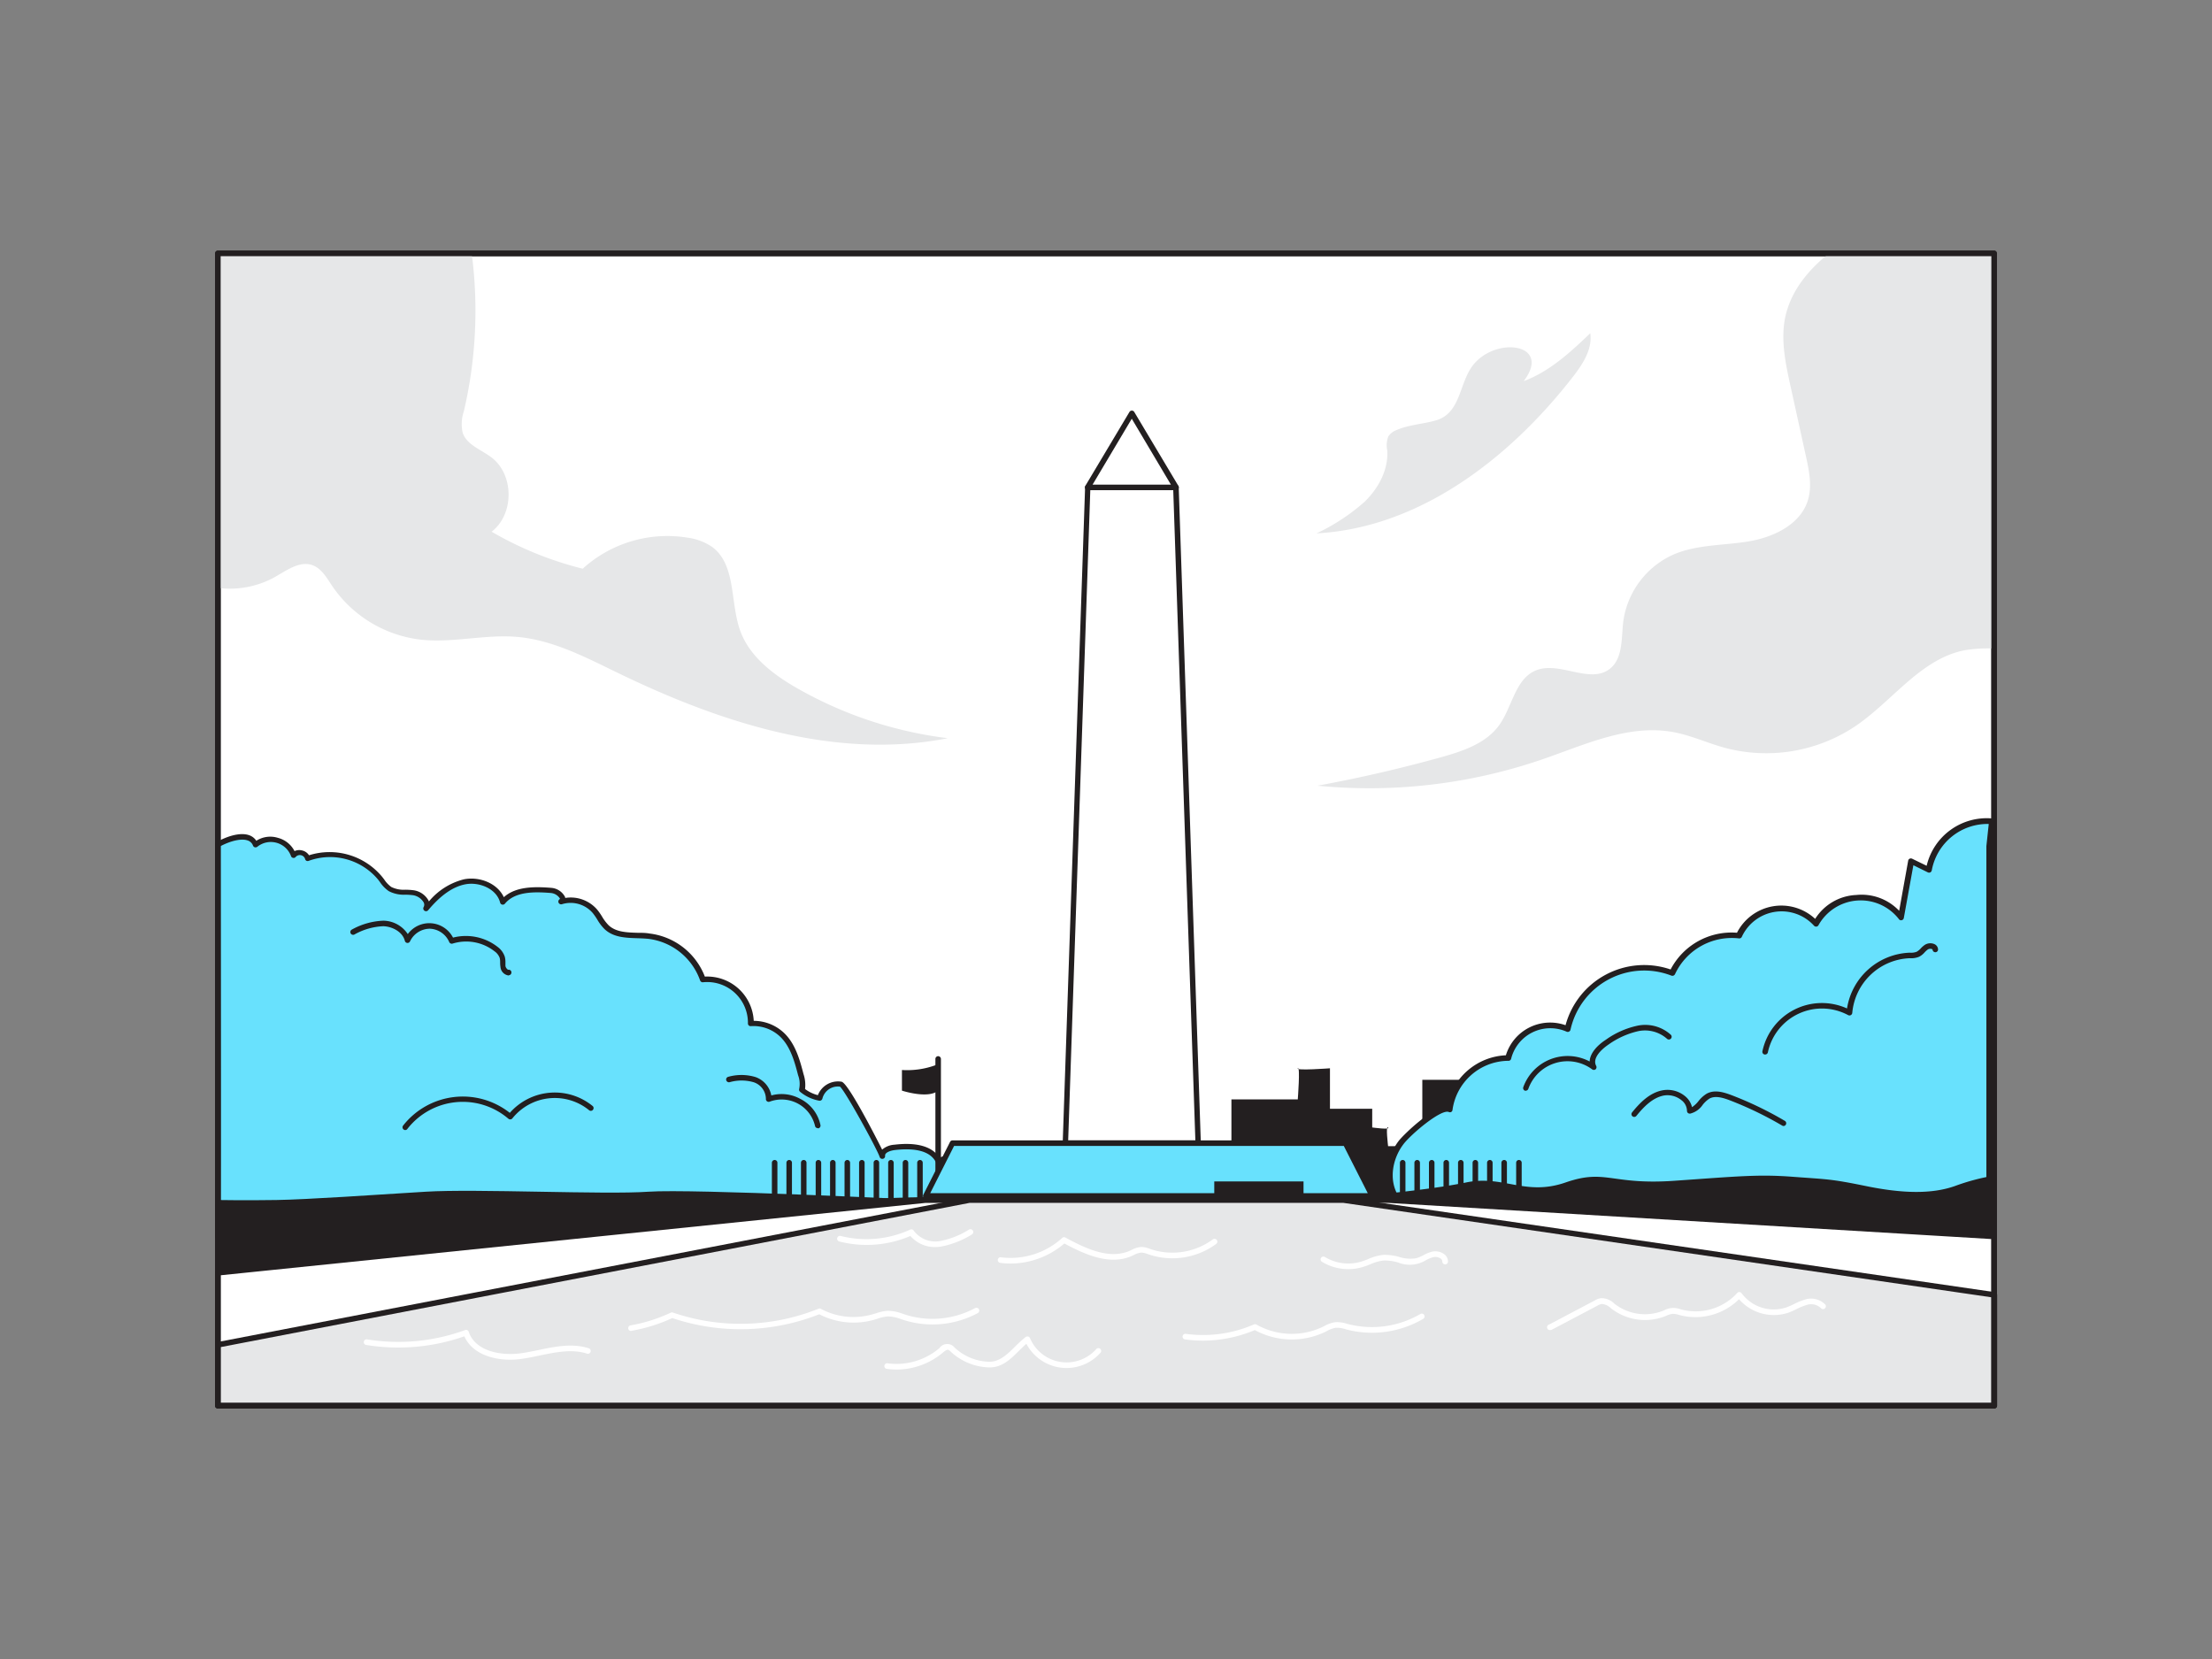 <svg xmlns="http://www.w3.org/2000/svg" viewBox="0 0 400 300"><rect x="0" y="0" width="400" height="300" fill="#808080" stroke="none"/><g id="_407_washington_dc_flatline" data-name="#407_washington_dc_flatline"><rect x="39.4" y="45.82" width="321.2" height="208.36" fill="#fff"/><path d="M360.6,254.68H39.4a.5.5,0,0,1-.5-.5V45.82a.5.5,0,0,1,.5-.5H360.6a.5.5,0,0,1,.5.5V254.18A.5.5,0,0,1,360.6,254.68Zm-320.7-1H360.1V46.32H39.9Z" fill="#231f20"/><path d="M222.68,222.76V198.81h12s.47-6.1,0-5.63,5.82,0,5.82,0v7.32h7.64v3.38s3.34.47,2.87,0,0,3.38,0,3.38h6.19v-12h22.72l-1.69,21Z" fill="#231f20"/><path d="M262.1,200.65a10.81,10.81,0,0,1,10.61-9.32c.85-4.56,6.66-7.38,10.77-5.22,1.31-8.17,11.39-13.58,18.92-10.15a11.83,11.83,0,0,1,12.09-6.75c1.89-5.44,10.47-6.77,13.92-2.16,2.56-5.74,12-6.44,15.37-1.15l1.83-10.18,3.22,1.56a10.68,10.68,0,0,1,11.35-8.76L359.7,153v71.68c0-2.32-67.79-1.49-74-1.74-7.92-.32-27.19,1.18-32.75-5.62-2.53-3.09-1.95-7.65.42-10.72C254.54,205.05,260.23,199.89,262.1,200.65Z" fill="#68e1fd"/><path d="M359.7,225.19a.5.5,0,0,1-.45-.29c-2.58-1.45-40.92-1.42-59.42-1.4-7.32,0-12.61,0-14.18-.05-1.41-.06-3.16-.06-5.19-.06-9.25,0-23.22,0-27.92-5.74-2.82-3.45-1.93-8.32.4-11.35.91-1.17,6.09-6.18,8.73-6.22a11.34,11.34,0,0,1,10.64-9.25,8.37,8.37,0,0,1,10.79-5.44,14.73,14.73,0,0,1,19-10.08,12.43,12.43,0,0,1,12-6.64,9,9,0,0,1,14.14-2.51,9.25,9.25,0,0,1,7.45-4.32,9.36,9.36,0,0,1,7.74,2.86l1.63-9.07a.49.49,0,0,1,.26-.35.54.54,0,0,1,.45,0l2.63,1.28A11.16,11.16,0,0,1,360.24,148a.5.5,0,0,1,.44.55l-.48,4.49v71.61h0A.5.5,0,0,1,359.7,225.19Zm-.5-.5h0Zm-51.69-2.2c9.64,0,20.83,0,30.4.19,14.37.24,19.48.68,21.29,1.16V153l.43-4a10.25,10.25,0,0,0-10.3,8.37.55.55,0,0,1-.26.38.53.53,0,0,1-.46,0L346,156.46,344.27,166a.49.49,0,0,1-.39.4.47.47,0,0,1-.52-.22,8.74,8.74,0,0,0-14.5,1.09.49.49,0,0,1-.4.29.51.51,0,0,1-.46-.2,7.92,7.92,0,0,0-13,2,.5.5,0,0,1-.54.33,11.34,11.34,0,0,0-11.56,6.46.57.57,0,0,1-.28.27.53.53,0,0,1-.39,0A13.64,13.64,0,0,0,284,186.19a.51.51,0,0,1-.73.36,7.3,7.3,0,0,0-10,4.87.49.49,0,0,1-.49.41h-.21a10.28,10.28,0,0,0-9.91,8.87.47.47,0,0,1-.24.38.49.49,0,0,1-.44,0c-1.39-.56-6.8,4-8.17,5.8-2.1,2.72-2.91,7.06-.43,10.1,4.41,5.4,18.1,5.4,27.15,5.38,2,0,3.8,0,5.23.06s6.83.05,14.14.05Z" fill="#231f20"/><path d="M39.4,152.72c2.22-1.27,5.86-2.35,6.79,0a4.39,4.39,0,0,1,6.88,1.91,1.53,1.53,0,0,1,2.57.58,11.77,11.77,0,0,1,13.15,3.62,7.32,7.32,0,0,0,1.76,1.91c1.23.76,2.8.45,4.23.67s3,1.61,2.3,2.88c1.84-2.22,4.12-4.28,7-4.84s6.2.87,6.92,3.66c2-2.4,5.62-2.36,8.73-2.11,1.19.09,2.77,1.31,1.81,2a5.82,5.82,0,0,1,6.12,1.77,28.55,28.55,0,0,0,2.1,2.87c2,1.83,5,1.32,7.69,1.61a11.86,11.86,0,0,1,9.71,7.85c4.44-.71,9,3.45,8.67,7.94a7.43,7.43,0,0,1,5.63,2c2,1.87,2.74,4.64,3.43,7.27a4.91,4.91,0,0,1,.18,2.73,7.16,7.16,0,0,0,3.24,1.51,3.41,3.41,0,0,1,3.84-2.53c.83.17,7,11.6,7.45,13,0-1,1.25-1.43,2.24-1.55,2.91-.35,6.53-.18,7.87,2.43a13.27,13.27,0,0,1,5-.87,5.09,5.09,0,0,1,4.31,3.11c1.59,3.44,0,3.63-2.74,4.06-5.95.92-12.51.71-18.55,1.14-28.27,2-56.78-2.09-85,.71-11.29,1.12-22.18,3.35-33.31,5.57C39.51,221.67,39.4,152.72,39.4,152.72Z" fill="#68e1fd"/><path d="M39.4,224.12a.5.5,0,0,1-.33-.12.53.53,0,0,1-.17-.41c.11-1.91,0-70.18,0-70.87a.5.5,0,0,1,.25-.43c1.75-1,4.22-1.86,5.93-1.25a2.54,2.54,0,0,1,1.27,1,4.66,4.66,0,0,1,3.91-.53,4.7,4.7,0,0,1,3,2.4,2,2,0,0,1,1.33-.13,2,2,0,0,1,1.29.88,12.34,12.34,0,0,1,13.26,3.94c.11.14.21.28.32.41a5.15,5.15,0,0,0,1.31,1.39,5.11,5.11,0,0,0,2.55.49,12.43,12.43,0,0,1,1.49.1,3.68,3.68,0,0,1,2.66,1.82.88.88,0,0,1,.09.2,12,12,0,0,1,6.33-4c2.71-.55,6,.63,7.22,3.23,2.11-1.9,5.35-1.95,8.57-1.69a3.08,3.08,0,0,1,2.52,1.69l0,.14A6.31,6.31,0,0,1,108,164.5a10.87,10.87,0,0,1,.89,1.28,8,8,0,0,0,1.17,1.54c1.32,1.23,3.23,1.3,5.26,1.36.71,0,1.44,0,2.14.13a12.29,12.29,0,0,1,10,7.79,8.43,8.43,0,0,1,8.84,8h0a8,8,0,0,1,5.45,2.16c2.13,2,2.92,5.06,3.56,7.5a6.16,6.16,0,0,1,.27,2.67,6.47,6.47,0,0,0,2.32,1.11,3.9,3.9,0,0,1,4.29-2.43c1.15.24,5.8,9.24,7.33,12.28a3.68,3.68,0,0,1,2.21-.89c4.06-.49,6.86.32,8.15,2.33a12.77,12.77,0,0,1,4.85-.77,5.62,5.62,0,0,1,4.72,3.4c.71,1.55.86,2.58.46,3.32-.52,1-1.82,1.17-3.47,1.42l-.11,0a99.94,99.94,0,0,1-11.83.85c-2.24.07-4.56.14-6.76.3-13.34,1-26.94.55-40.1.15-14.74-.45-30-.92-44.89.56-10.8,1.07-21,3.12-31.88,5.28l-1.38.28ZM39.9,153c0,5.3.1,63.05,0,70l.78-.16c10.86-2.17,21.12-4.22,32-5.3,15-1.48,30.24-1,45-.56,13.12.4,26.7.81,40-.15,2.22-.16,4.55-.23,6.8-.3a99.89,99.89,0,0,0,11.71-.84h.11c1.37-.22,2.45-.38,2.74-.92s.06-1.23-.49-2.42a4.58,4.58,0,0,0-3.9-2.82,13,13,0,0,0-4.84.84.49.49,0,0,1-.59-.24c-1.22-2.37-4.68-2.48-7.37-2.17-.84.1-1.81.44-1.8,1a.5.5,0,0,1-1,.19c-.6-1.64-6.16-11.79-7.15-12.65a2.88,2.88,0,0,0-3.18,2.15.51.51,0,0,1-.58.39,7.56,7.56,0,0,1-3.46-1.61.5.5,0,0,1-.16-.54,4.49,4.49,0,0,0-.2-2.46c-.6-2.31-1.36-5.2-3.28-7a7,7,0,0,0-5.26-1.87.49.49,0,0,1-.39-.14.5.5,0,0,1-.14-.39,7.37,7.37,0,0,0-8.09-7.41.5.5,0,0,1-.56-.33,11.41,11.41,0,0,0-9.29-7.51c-.66-.07-1.37-.1-2.06-.12-2.12-.07-4.32-.14-5.91-1.63a8.12,8.12,0,0,1-1.33-1.74,12,12,0,0,0-.81-1.17,5.28,5.28,0,0,0-5.58-1.61.51.51,0,0,1-.6-.25.5.5,0,0,1,.15-.63c.1-.08.09-.11.08-.15a2.17,2.17,0,0,0-1.64-1c-3.27-.27-6.53-.21-8.3,1.93a.5.5,0,0,1-.5.17.49.49,0,0,1-.37-.36c-.66-2.57-3.88-3.8-6.34-3.3-2.25.45-4.43,2-6.67,4.67a.5.5,0,0,1-.83-.55.89.89,0,0,0,0-.88,2.76,2.76,0,0,0-1.91-1.28,12.15,12.15,0,0,0-1.38-.09,5.88,5.88,0,0,1-3-.64,6.08,6.08,0,0,1-1.6-1.64l-.29-.39a11.3,11.3,0,0,0-12.58-3.46.51.51,0,0,1-.42,0,.49.49,0,0,1-.25-.34,1,1,0,0,0-1.68-.38.47.47,0,0,1-.49.19.48.48,0,0,1-.39-.36,3.89,3.89,0,0,0-6.05-1.67.55.55,0,0,1-.46.12.5.5,0,0,1-.35-.31,1.55,1.55,0,0,0-1-.94C43.51,151.55,41.47,152.17,39.9,153Z" fill="#231f20"/><path d="M274.67,217.52a.5.5,0,0,1-.5-.5v-6.76a.5.5,0,0,1,1,0V217A.5.5,0,0,1,274.67,217.52Z" fill="#231f20"/><path d="M272,217.52a.5.5,0,0,1-.5-.5v-6.76a.51.51,0,0,1,.5-.5.5.5,0,0,1,.5.5V217A.5.5,0,0,1,272,217.52Z" fill="#231f20"/><path d="M269.41,217.52a.5.5,0,0,1-.5-.5v-6.76a.51.51,0,0,1,.5-.5.5.5,0,0,1,.5.5V217A.5.5,0,0,1,269.41,217.52Z" fill="#231f20"/><path d="M266.79,217.52a.5.5,0,0,1-.5-.5v-6.76a.5.5,0,0,1,.5-.5.51.51,0,0,1,.5.5V217A.5.5,0,0,1,266.79,217.52Z" fill="#231f20"/><path d="M264.16,217.52a.5.5,0,0,1-.5-.5v-6.76a.5.5,0,0,1,.5-.5.51.51,0,0,1,.5.5V217A.5.5,0,0,1,264.16,217.52Z" fill="#231f20"/><path d="M261.53,217.52a.5.5,0,0,1-.5-.5v-6.76a.5.5,0,0,1,1,0V217A.5.5,0,0,1,261.53,217.52Z" fill="#231f20"/><path d="M258.9,217.52a.5.5,0,0,1-.5-.5v-6.76a.51.51,0,0,1,.5-.5.5.5,0,0,1,.5.5V217A.5.5,0,0,1,258.9,217.52Z" fill="#231f20"/><path d="M256.27,217.52a.5.5,0,0,1-.5-.5v-6.76a.51.51,0,0,1,.5-.5.5.5,0,0,1,.5.5V217A.5.5,0,0,1,256.27,217.52Z" fill="#231f20"/><path d="M253.65,217.52a.5.5,0,0,1-.5-.5v-6.76a.5.5,0,0,1,.5-.5.51.51,0,0,1,.5.5V217A.5.5,0,0,1,253.65,217.52Z" fill="#231f20"/><path d="M251,217.52a.5.5,0,0,1-.5-.5v-6.76a.5.5,0,0,1,1,0V217A.5.5,0,0,1,251,217.52Z" fill="#231f20"/><path d="M248.39,217.52a.5.5,0,0,1-.5-.5v-6.76a.5.5,0,0,1,1,0V217A.5.5,0,0,1,248.39,217.52Z" fill="#231f20"/><path d="M245.39,216.36s12.95-1.12,19.71-2.53,10.7,2.53,18,0,8.16.5,19.71-.31,15.2-1.19,21.39-.72,6.76.35,13.24,1.68,11.82,1.49,16.05,0a39.31,39.31,0,0,1,7.09-1.89v11Z" fill="#231f20"/><polygon points="39.4 230.16 167.4 217.02 175.37 217.02 251.02 217.02 360.6 223.59 360.6 254.18 39.4 254.18 39.4 230.16" fill="#fff"/><path d="M360.6,254.68H39.4a.5.5,0,0,1-.5-.5v-24a.5.5,0,0,1,.45-.5l128-13.14H251l109.61,6.57a.51.51,0,0,1,.47.5v30.59A.5.5,0,0,1,360.6,254.68Zm-320.7-1H360.1V224.06L251,217.52H167.4L39.9,230.61Z" fill="#231f20"/><polygon points="39.4 243.19 175.37 217.02 242.95 217.02 360.6 234.16 360.6 254.18 39.4 254.18 39.4 243.19" fill="#e6e7e8"/><path d="M360.6,254.68H39.4a.5.5,0,0,1-.5-.5v-11a.49.49,0,0,1,.41-.49l136-26.17H243l117.72,17.14a.51.51,0,0,1,.43.5v20A.5.5,0,0,1,360.6,254.68Zm-320.7-1H360.1V234.59L242.88,217.51H175.37L39.9,243.6Z" fill="#231f20"/><path d="M166.36,217.52a.5.5,0,0,1-.5-.5v-6.76a.51.51,0,0,1,.5-.5.5.5,0,0,1,.5.5V217A.5.5,0,0,1,166.36,217.52Z" fill="#231f20"/><path d="M163.74,217.52a.5.5,0,0,1-.5-.5v-6.76a.5.5,0,0,1,.5-.5.51.51,0,0,1,.5.5V217A.5.5,0,0,1,163.74,217.52Z" fill="#231f20"/><path d="M161.11,217.52a.5.5,0,0,1-.5-.5v-6.76a.5.5,0,0,1,.5-.5.51.51,0,0,1,.5.5V217A.5.5,0,0,1,161.11,217.52Z" fill="#231f20"/><path d="M158.48,217.52a.5.5,0,0,1-.5-.5v-6.76a.5.5,0,0,1,1,0V217A.5.5,0,0,1,158.48,217.52Z" fill="#231f20"/><path d="M155.85,217.52a.5.5,0,0,1-.5-.5v-6.76a.51.51,0,0,1,.5-.5.5.5,0,0,1,.5.5V217A.5.5,0,0,1,155.85,217.52Z" fill="#231f20"/><path d="M153.22,217.52a.5.5,0,0,1-.5-.5v-6.76a.51.51,0,0,1,.5-.5.5.5,0,0,1,.5.5V217A.5.5,0,0,1,153.22,217.52Z" fill="#231f20"/><path d="M150.6,217.52a.5.5,0,0,1-.5-.5v-6.76a.5.5,0,0,1,.5-.5.51.51,0,0,1,.5.5V217A.5.5,0,0,1,150.6,217.52Z" fill="#231f20"/><path d="M148,217.52a.5.5,0,0,1-.5-.5v-6.76a.5.5,0,0,1,.5-.5.51.51,0,0,1,.5.5V217A.5.5,0,0,1,148,217.52Z" fill="#231f20"/><path d="M145.34,217.52a.5.5,0,0,1-.5-.5v-6.76a.5.5,0,0,1,1,0V217A.5.5,0,0,1,145.34,217.52Z" fill="#231f20"/><path d="M142.71,217.52a.5.5,0,0,1-.5-.5v-6.76a.51.51,0,0,1,.5-.5.5.5,0,0,1,.5.5V217A.5.5,0,0,1,142.71,217.52Z" fill="#231f20"/><path d="M140.08,217.52a.5.5,0,0,1-.5-.5v-6.76a.51.51,0,0,1,.5-.5.5.5,0,0,1,.5.5V217A.5.5,0,0,1,140.08,217.52Z" fill="#231f20"/><path d="M39.4,217s5,.09,10.59,0,18-.94,27-1.5,32.38.56,40.27,0S167.4,217,167.4,217l-128,13.14Z" fill="#231f20"/><path d="M169.65,216.77a.5.5,0,0,1-.5-.5V191.49a.5.5,0,0,1,.5-.5.51.51,0,0,1,.5.5v24.78A.5.5,0,0,1,169.65,216.77Z" fill="#231f20"/><path d="M169.3,192.57a15,15,0,0,1-6.2.92v3.73s4.72,1.55,6.55,0Z" fill="#231f20"/><polygon points="196.69 88.14 212.62 88.14 216.67 206.72 192.64 206.72 196.69 88.14" fill="#fff"/><path d="M216.67,207.22h-24a.52.52,0,0,1-.36-.16.52.52,0,0,1-.14-.36l4.05-118.58a.5.5,0,0,1,.5-.48h15.93a.5.5,0,0,1,.5.48l4,118.58a.52.52,0,0,1-.14.36A.52.52,0,0,1,216.67,207.22Zm-23.51-1h23l-4-117.58h-15Z" fill="#231f20"/><polygon points="212.62 88.14 204.66 74.74 196.69 88.14 212.62 88.14" fill="#fff"/><path d="M212.62,88.64H196.69a.51.51,0,0,1-.44-.26.52.52,0,0,1,0-.5l8-13.4a.51.51,0,0,1,.85,0l8,13.4a.5.5,0,0,1,0,.5A.51.51,0,0,1,212.62,88.64Zm-15.05-1h14.17l-7.08-11.92Z" fill="#231f20"/><polygon points="248.15 216.27 167.4 216.27 172.22 206.72 243.32 206.72 248.15 216.27" fill="#68e1fd"/><path d="M248.15,216.77H167.4a.5.5,0,0,1-.43-.24.5.5,0,0,1,0-.49l4.83-9.55a.49.49,0,0,1,.44-.27h71.1a.5.5,0,0,1,.45.27L248.6,216a.5.5,0,0,1,0,.49A.5.5,0,0,1,248.15,216.77Zm-79.94-1h79.13L243,207.22H172.53Z" fill="#231f20"/><rect x="219.58" y="213.64" width="16.14" height="3.38" fill="#231f20"/><path d="M92,176.4a1.69,1.69,0,0,1-1.5-1.54,5.29,5.29,0,0,1-.06-.8,3.2,3.2,0,0,0-.08-.84,2.54,2.54,0,0,0-.94-1.2,8.31,8.31,0,0,0-7.57-1.39.5.5,0,0,1-.62-.29,4,4,0,0,0-3.5-2.4,4,4,0,0,0-3.58,2.28.5.5,0,0,1-.94-.08c-.41-1.66-2.31-2.6-3.89-2.65A11.61,11.61,0,0,0,64.07,169a.51.51,0,0,1-.67-.24.5.5,0,0,1,.24-.67,12.67,12.67,0,0,1,5.67-1.6,5.37,5.37,0,0,1,4.43,2.42,4.83,4.83,0,0,1,8.18.64A9.33,9.33,0,0,1,90,171.24,3.63,3.63,0,0,1,91.28,173,3.76,3.76,0,0,1,91.4,174c0,.22,0,.44,0,.66s.31.7.54.7a.48.48,0,0,1,.54.46.5.5,0,0,1-.46.54Z" fill="#231f20"/><path d="M147.87,204a.49.49,0,0,1-.49-.41,6.2,6.2,0,0,0-8.18-4.38.5.5,0,0,1-.5-.06.49.49,0,0,1-.2-.45,3.21,3.21,0,0,0-2.22-3,7.88,7.88,0,0,0-4.36,0,.52.52,0,0,1-.6-.38.5.5,0,0,1,.38-.6,8.81,8.81,0,0,1,4.93.05,4.39,4.39,0,0,1,2.85,3.32,7,7,0,0,1,5.27.64,6.86,6.86,0,0,1,3.62,4.74.51.51,0,0,1-.41.58Z" fill="#231f20"/><path d="M275.93,197.23a.47.47,0,0,1-.17,0,.5.5,0,0,1-.3-.64,8.52,8.52,0,0,1,12-4.64c.05-1.51,1.41-2.95,2.91-3.92a15.41,15.41,0,0,1,5.68-2.54,6.89,6.89,0,0,1,6.09,1.63.5.5,0,0,1-.71.71,6,6,0,0,0-5.2-1.36,15,15,0,0,0-5.32,2.39c-1.48,1-3,2.56-2.26,3.9a.52.52,0,0,1-.12.61.51.51,0,0,1-.62,0,7.52,7.52,0,0,0-11.54,3.53A.52.52,0,0,1,275.93,197.23Z" fill="#231f20"/><path d="M114.11,240.68a.5.5,0,0,1-.5-.42.51.51,0,0,1,.41-.59,28.61,28.61,0,0,0,7.3-2.31.53.53,0,0,1,.39,0,37.79,37.79,0,0,0,26.28-.69.52.52,0,0,1,.44,0,12.45,12.45,0,0,0,9.34,1l.59-.17a8.06,8.06,0,0,1,2.21-.47,8.19,8.19,0,0,1,2.76.57l.58.19a16.26,16.26,0,0,0,12.41-1.24.53.53,0,0,1,.7.2.52.52,0,0,1-.21.7,17.29,17.29,0,0,1-13.2,1.31l-.6-.19a7,7,0,0,0-2.41-.52,7.2,7.2,0,0,0-1.93.42l-.62.19a13.56,13.56,0,0,1-9.9-1,38.81,38.81,0,0,1-26.58.69,29.63,29.63,0,0,1-7.37,2.3Z" fill="#fff"/><path d="M319.19,190.69l-.1,0a.5.5,0,0,1-.39-.59A11,11,0,0,1,334,182.36a11.94,11.94,0,0,1,11.22-10.08h.2a2.86,2.86,0,0,0,1.17-.17,3.05,3.05,0,0,0,.74-.6,4.25,4.25,0,0,1,.74-.65,1.86,1.86,0,0,1,1.74-.13,1.1,1.1,0,0,1,.65.92.49.49,0,0,1-.45.54.5.5,0,0,1-.54-.45s0-.07-.1-.11a.87.87,0,0,0-.75.06,3.94,3.94,0,0,0-.58.52,3.42,3.42,0,0,1-1,.8,3.76,3.76,0,0,1-1.59.27h-.19a10.86,10.86,0,0,0-10.31,9.88.51.51,0,0,1-.74.41,10,10,0,0,0-14.52,6.72A.5.5,0,0,1,319.19,190.69Z" fill="#231f20"/><path d="M73.29,203.85C77.45,198,87,197,92.25,202a10.32,10.32,0,0,1,14.56-1.58" fill="#68e1fd"/><path d="M73.28,204.35a.47.47,0,0,1-.28-.09.5.5,0,0,1-.12-.7,13.72,13.72,0,0,1,19.31-2.32,10.83,10.83,0,0,1,15-1.22.5.5,0,0,1,0,.71.5.5,0,0,1-.7,0,9.82,9.82,0,0,0-13.82,1.49.51.51,0,0,1-.75.07,12.69,12.69,0,0,0-18.22,1.81A.48.48,0,0,1,73.28,204.35Z" fill="#231f20"/><path d="M295.55,201.47c1.39-1.71,3.06-3.41,5.23-3.85s4.81,1,4.78,3.26c1.43-.2,2.06-2,3.32-2.66s2.74-.23,4.05.27a63.86,63.86,0,0,1,9.61,4.63" fill="#68e1fd"/><path d="M322.54,203.62a.55.55,0,0,1-.25-.07,64.91,64.91,0,0,0-9.54-4.6c-1.22-.46-2.6-.86-3.63-.29a5.12,5.12,0,0,0-1.22,1.13,3.84,3.84,0,0,1-2.27,1.59.56.56,0,0,1-.4-.12.52.52,0,0,1-.17-.38,2.47,2.47,0,0,0-1-1.93,4,4,0,0,0-3.21-.84c-2.06.41-3.65,2.09-4.94,3.68a.5.5,0,0,1-.78-.63c1.4-1.73,3.16-3.56,5.52-4a5,5,0,0,1,4.05,1.05,3.63,3.63,0,0,1,1.27,2,4.91,4.91,0,0,0,1.15-1.07,5.71,5.71,0,0,1,1.49-1.36c1.39-.77,3-.31,4.46.24a64,64,0,0,1,9.69,4.67.5.5,0,0,1-.25.93Z" fill="#231f20"/><path d="M217.55,242.43a23.7,23.7,0,0,1-3.26-.22.52.52,0,0,1-.44-.58.52.52,0,0,1,.58-.43,23,23,0,0,0,12.29-1.69.53.53,0,0,1,.46,0,13,13,0,0,0,12,.43l.32-.16a5.8,5.8,0,0,1,1.91-.68,5.57,5.57,0,0,1,2.16.28l.28.07a17.36,17.36,0,0,0,13-1.84.51.51,0,0,1,.69.18.5.5,0,0,1-.18.7,18.32,18.32,0,0,1-13.77,1.95l-.29-.08a4.91,4.91,0,0,0-1.78-.25,5.1,5.1,0,0,0-1.57.58l-.33.17a14,14,0,0,1-12.71-.34A24.23,24.23,0,0,1,217.55,242.43Z" fill="#fff"/><path d="M243.82,229.5a9.13,9.13,0,0,1-4.77-1.33.51.51,0,0,1-.17-.7.52.52,0,0,1,.7-.17,8.17,8.17,0,0,0,6.54.85c.44-.13.86-.3,1.29-.47a9.21,9.21,0,0,1,2.73-.76,9.55,9.55,0,0,1,2.87.37,6.49,6.49,0,0,0,3.12.23,7,7,0,0,0,1.25-.53,6.48,6.48,0,0,1,1.55-.64,2.74,2.74,0,0,1,2.25.46,1.63,1.63,0,0,1,.66,1.32.51.51,0,0,1-.51.51h0a.51.51,0,0,1-.51-.52.66.66,0,0,0-.27-.51,1.74,1.74,0,0,0-1.38-.27,6.24,6.24,0,0,0-1.33.55,5.62,5.62,0,0,1-5.07.39,8.64,8.64,0,0,0-2.56-.34,8,8,0,0,0-2.43.69c-.45.18-.9.35-1.36.49A8.8,8.8,0,0,1,243.82,229.5Z" fill="#fff"/><path d="M92.3,245.88c-3.48,0-7-1.23-8.33-4.23a36.2,36.2,0,0,1-17.76,1.56.51.51,0,0,1-.42-.59.5.5,0,0,1,.58-.42,35.2,35.2,0,0,0,17.73-1.68.55.55,0,0,1,.4,0,.55.55,0,0,1,.26.3c1.13,3.48,5.78,4.44,9.61,3.87,1-.15,2-.36,3-.56,3-.63,6.12-1.27,9.1-.32a.52.52,0,0,1,.33.64.51.51,0,0,1-.64.33c-2.73-.87-5.57-.28-8.58.34-1,.21-2,.42-3,.57A14.78,14.78,0,0,1,92.3,245.88Z" fill="#fff"/><path d="M360.6,45.82v71.46a26,26,0,0,0-5,.25c-8,1.35-13.17,9-19.85,13.62a29,29,0,0,1-23.88,4.07c-3.14-.86-6.12-2.26-9.32-2.84-8-1.46-15.83,2.23-23.49,4.88a96.22,96.22,0,0,1-40.82,4.82q11.29-2.07,22.36-5.15c3.93-1.1,8.12-2.49,10.5-5.8s2.89-8.39,6.67-9.91c4.24-1.71,9.73,2.54,13.33-.27,2.39-1.87,2.08-5.47,2.43-8.48a15.56,15.56,0,0,1,9.2-12.24c4.2-1.77,8.92-1.58,13.42-2.32s9.31-3,10.73-7.3c.86-2.63.27-5.49-.33-8.19q-1.38-6.3-2.77-12.6c-.88-4-1.77-8.19-1-12.23.94-4.78,4.08-8.67,7.95-11.77Z" fill="#e6e7e8"/><path d="M275.53,68.92c5.24-6.86-5.22-8.21-9.28-2.73-2.42,3.27-2.12,8.53-6.59,9.83-2.35.67-4.86.78-7.1,1.74a3.08,3.08,0,0,0-1.49,1.13,4.39,4.39,0,0,0-.21,2.55c.23,3.48-1.58,6.85-4.08,9.28a36.38,36.38,0,0,1-8.71,5.73c18.63-1,34.87-13.54,46.33-28.27,1.79-2.31,3.59-5,3.17-7.92C284,63.68,280.2,67.19,275.53,68.92Z" fill="#e6e7e8"/><path d="M171.39,133.49c-20.29,4-41.18-2.83-59.79-11.87-5.8-2.81-11.68-5.9-18.1-6.45-5.82-.5-11.69,1.15-17.49.49a22.48,22.48,0,0,1-16-9.79c-.94-1.41-1.84-3-3.42-3.64-2.42-.92-4.86,1-7.12,2.25a16.84,16.84,0,0,1-10.08,1.83V45.82H85.3a79.94,79.94,0,0,1-1.42,28.55,7.18,7.18,0,0,0-.22,3.86c.72,2.21,3.32,3.06,5.18,4.46C93,85.81,93,93,88.9,96.15a63.13,63.13,0,0,0,16.47,6.69,22.77,22.77,0,0,1,18.92-5.62,10.29,10.29,0,0,1,4.47,1.67c4.4,3.25,3.23,10,5.1,15.19,1.73,4.74,6.09,8,10.48,10.48A72.82,72.82,0,0,0,171.39,133.49Z" fill="#e6e7e8"/><path d="M280.39,240.51a.51.51,0,0,1-.24-1l8.23-4.34a3,3,0,0,1,1.13-.42,3.33,3.33,0,0,1,2.43,1l.21.16a8.93,8.93,0,0,0,8.47,1.16l.28-.11a3.6,3.6,0,0,1,3-.2l.24.06a10.17,10.17,0,0,0,10-3,.43.43,0,0,1,.41-.17.48.48,0,0,1,.39.21,7.22,7.22,0,0,0,8.17,2.53,13.47,13.47,0,0,0,1.31-.58,11.71,11.71,0,0,1,1.92-.79,3.59,3.59,0,0,1,3.72.88.5.5,0,0,1-.07.71.51.51,0,0,1-.72-.07,2.57,2.57,0,0,0-2.66-.53,10.27,10.27,0,0,0-1.75.72c-.45.22-.91.44-1.39.62a8.35,8.35,0,0,1-9-2.41,11.21,11.21,0,0,1-10.58,2.91l-.26-.07a4,4,0,0,0-1.14-.2,3.84,3.84,0,0,0-1.19.36l-.3.12a10,10,0,0,1-9.45-1.3l-.22-.16a2.62,2.62,0,0,0-1.68-.8,2.36,2.36,0,0,0-.79.31l-8.23,4.34A.46.46,0,0,1,280.39,240.51Z" fill="#fff"/><path d="M182.79,228.49a14.37,14.37,0,0,1-1.85-.12.51.51,0,1,1,.14-1,13.86,13.86,0,0,0,11-3.51.5.5,0,0,1,.59-.07c3.93,2.15,8,3.94,11.58,2.41l.39-.18a4.19,4.19,0,0,1,1.79-.53h0a4.4,4.4,0,0,1,1.45.32l.19.07a12.36,12.36,0,0,0,11.25-1.76.51.51,0,0,1,.61.82,13.4,13.4,0,0,1-12.2,1.9l-.19-.07a3.75,3.75,0,0,0-1.13-.26,3.5,3.5,0,0,0-1.37.43l-.42.2c-3.83,1.65-8.09-.09-12.15-2.28A15,15,0,0,1,182.79,228.49Z" fill="#fff"/><path d="M162.11,247.66a12.29,12.29,0,0,1-1.82-.14.51.51,0,0,1,.15-1,12,12,0,0,0,9.43-2.73,1.71,1.71,0,0,1,2.75-.11,9.49,9.49,0,0,0,6.28,2.57c1.85,0,3.21-1.31,4.64-2.72a20,20,0,0,1,1.94-1.76.53.53,0,0,1,.44-.08.52.52,0,0,1,.34.29A7.18,7.18,0,0,0,198.2,244a.51.51,0,1,1,.75.68A8.21,8.21,0,0,1,185.6,243c-.44.39-.88.82-1.34,1.27-1.5,1.48-3,3-5.29,3h-.09a10.55,10.55,0,0,1-6.92-2.81,1.54,1.54,0,0,0-.54-.39c-.26,0-.61.26-.89.5A13.06,13.06,0,0,1,162.11,247.66Z" fill="#fff"/><path d="M360.6,254.68H39.4a.5.5,0,0,1-.5-.5V45.82a.5.5,0,0,1,.5-.5H360.6a.5.5,0,0,1,.5.5V254.18A.5.5,0,0,1,360.6,254.68Zm-320.7-1H360.1V46.32H39.9Z" fill="#231f20"/><path d="M169.27,225.5a5.8,5.8,0,0,1-4.64-2,20.07,20.07,0,0,1-12.86,1,.51.51,0,1,1,.25-1,19.06,19.06,0,0,0,12.58-1.15.5.5,0,0,1,.64.2,4.85,4.85,0,0,0,4.7,1.88,15.18,15.18,0,0,0,5.3-2.09.51.51,0,0,1,.49.9,16.28,16.28,0,0,1-5.67,2.2A6.84,6.84,0,0,1,169.27,225.5Z" fill="#fff"/></g></svg>